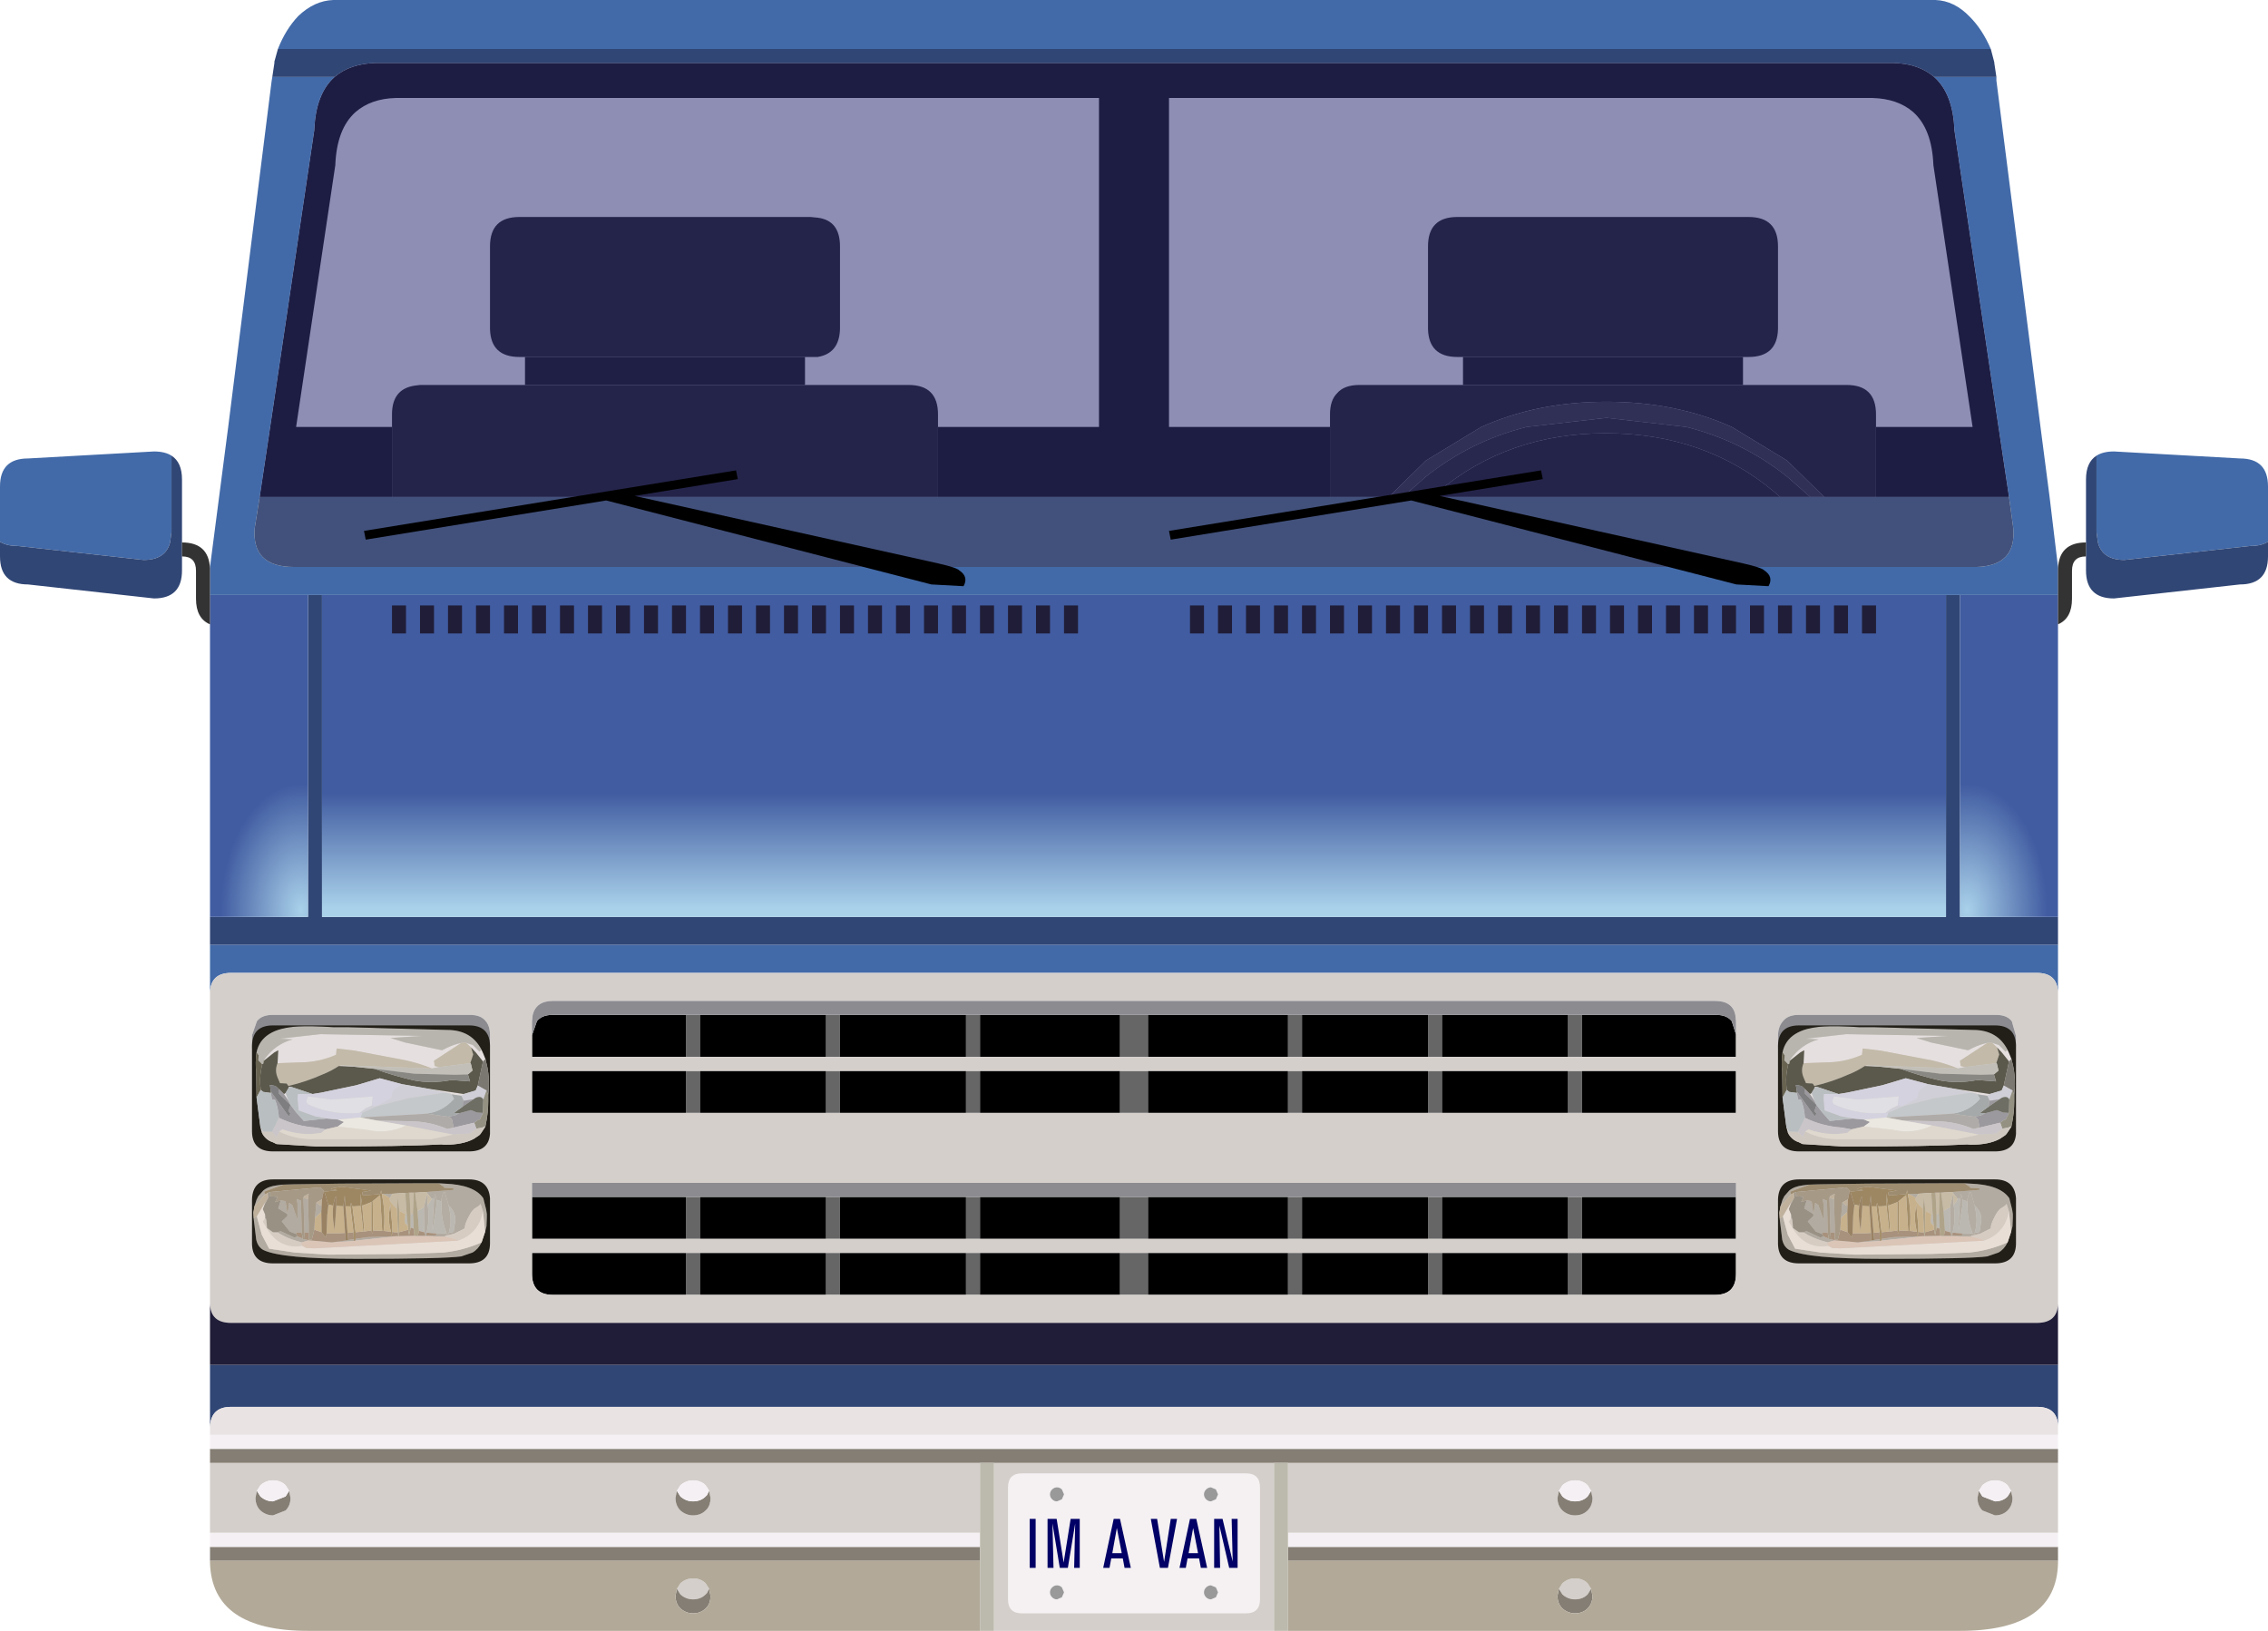 <?xml version="1.0" encoding="UTF-8" standalone="no"?>
<svg xmlns:ffdec="https://www.free-decompiler.com/flash" xmlns:xlink="http://www.w3.org/1999/xlink" ffdec:objectType="frame" height="116.5px" width="162.0px" xmlns="http://www.w3.org/2000/svg">
  <g transform="matrix(1.0, 0.0, 0.0, 1.0, 81.0, 58.25)">
    <use ffdec:characterId="662" height="116.5" transform="matrix(1.0, 0.0, 0.0, 1.0, -66.0, -58.25)" width="132.0" xlink:href="#shape0"/>
    <use ffdec:characterId="664" height="36.0" transform="matrix(1.0, 0.0, 0.0, 1.0, -62.8, -53.75)" width="125.6" xlink:href="#sprite0"/>
    <use ffdec:characterId="666" height="18.0" transform="matrix(0.5, 0.0, 0.0, 0.5, -63.0, 15.0)" width="34.0" xlink:href="#sprite1"/>
    <use ffdec:characterId="666" height="18.0" transform="matrix(0.5, 0.0, 0.0, 0.5, 46.0, 15.0)" width="34.0" xlink:href="#sprite1"/>
    <use ffdec:characterId="668" height="12.0" transform="matrix(0.5, 0.0, 0.0, 0.5, -63.0, 26.0)" width="34.0" xlink:href="#sprite2"/>
    <use ffdec:characterId="668" height="12.0" transform="matrix(0.5, 0.0, 0.0, 0.5, 46.0, 26.0)" width="34.0" xlink:href="#sprite2"/>
    <use ffdec:characterId="670" height="20.0" transform="matrix(0.5, 0.0, 0.0, 0.5, -9.0, 47.0)" width="36.0" xlink:href="#sprite3"/>
    <use ffdec:characterId="672" height="4.0" transform="matrix(0.5, 0.0, 0.0, 0.5, -53.0, -15.0)" width="98.0" xlink:href="#sprite4"/>
    <use ffdec:characterId="672" height="4.0" transform="matrix(0.5, 0.0, 0.0, 0.5, 4.0, -15.0)" width="98.0" xlink:href="#sprite4"/>
    <use ffdec:characterId="674" height="16.85" transform="matrix(0.5, 0.0, 0.0, 0.5, 2.5, -24.65)" width="85.9" xlink:href="#sprite5"/>
    <use ffdec:characterId="674" height="16.85" transform="matrix(0.5, 0.0, 0.0, 0.5, -55.0, -24.65)" width="85.9" xlink:href="#sprite5"/>
    <use ffdec:characterId="676" height="24.7" transform="matrix(0.5, 0.0, 0.0, 0.5, 66.0, -26.0)" width="30.0" xlink:href="#sprite6"/>
    <use ffdec:characterId="676" height="24.7" transform="matrix(-0.5, 0.0, 0.0, 0.5, -66.0, -26.0)" width="30.0" xlink:href="#sprite6"/>
  </g>
  <defs>
    <g id="shape0" transform="matrix(1.0, 0.0, 0.0, 1.0, 66.0, 58.25)">
      <path d="M53.0 -27.75 L58.35 -27.75 59.9 -27.75 57.1 -46.45 Q57.0 -49.05 55.65 -50.25 54.55 -51.2 52.75 -51.25 L2.5 -51.25 2.5 -27.75 12.0 -27.75 14.0 -27.75 14.0 -22.75 12.0 -22.75 -0.05 -22.75 -3.05 -22.75 -11.0 -22.75 -11.5 -22.75 -14.0 -22.75 -14.0 -27.75 -11.5 -27.75 -11.0 -27.75 -3.05 -27.75 -2.5 -27.75 -2.5 -51.25 -52.75 -51.25 Q-54.5 -51.2 -55.6 -50.25 -56.95 -49.05 -57.05 -46.45 L-59.85 -27.75 -53.0 -27.75 -53.0 -22.75 -60.6 -22.75 -62.1 -22.75 -62.45 -22.75 -61.7 -27.75 -58.55 -48.95 Q-58.45 -51.55 -57.1 -52.75 -56.0 -53.7 -54.15 -53.75 L-34.2 -53.75 -30.5 -53.75 -22.6 -53.75 -18.5 -53.75 -11.5 -53.75 -11.0 -53.75 -3.05 -53.75 -0.05 -53.75 12.0 -53.75 14.5 -53.75 54.25 -53.75 Q56.05 -53.7 57.15 -52.75 58.5 -51.55 58.6 -48.95 L61.75 -27.75 62.5 -22.75 62.1 -22.75 60.6 -22.75 53.0 -22.75 53.0 -27.75" fill="#1e1e1e" fill-rule="evenodd" stroke="none"/>
      <path d="M57.15 -52.75 Q56.05 -53.7 54.25 -53.75 L14.5 -53.75 12.0 -53.75 -0.05 -53.75 -3.05 -53.75 -11.0 -53.75 -11.5 -53.75 -18.5 -53.75 -22.6 -53.75 -30.5 -53.75 -34.2 -53.75 -54.15 -53.75 Q-56.0 -53.7 -57.1 -52.75 L-61.55 -52.75 -61.4 -53.75 -61.4 -53.85 -61.15 -54.75 -34.2 -54.75 -30.5 -54.75 -22.6 -54.75 -18.5 -54.75 -11.5 -54.75 -11.0 -54.75 -3.05 -54.75 -0.05 -54.75 12.0 -54.75 14.5 -54.75 61.2 -54.75 61.45 -53.8 61.45 -53.75 61.6 -52.75 57.15 -52.75 M66.0 7.25 L66.0 9.25 -66.0 9.25 -66.0 7.25 -59.0 7.25 -59.0 4.25 -59.0 4.0 -59.0 3.5 -59.0 0.0 -59.0 -0.75 -59.0 -1.0 -59.0 -15.75 -58.0 -15.75 -58.0 -1.0 -58.0 -0.75 -58.0 0.0 -58.0 3.5 -58.0 4.0 -58.0 4.25 -58.0 7.25 58.0 7.25 58.0 4.25 58.0 4.0 58.0 3.5 58.0 0.0 58.0 -0.75 58.0 -1.0 58.0 -15.75 59.0 -15.75 59.0 -1.0 59.0 -0.75 59.0 0.0 59.0 3.5 59.0 4.0 59.0 4.25 59.0 7.25 66.0 7.25 M66.0 39.25 L66.0 43.6 Q65.95 42.25 64.5 42.25 L14.5 42.25 12.0 42.25 -0.05 42.25 -3.05 42.25 -11.0 42.25 -11.5 42.25 -18.5 42.25 -22.6 42.25 -30.5 42.25 -34.2 42.25 -64.5 42.25 Q-65.95 42.25 -66.0 43.7 L-66.0 39.25 -34.2 39.25 -30.5 39.25 -22.6 39.25 -18.5 39.25 -11.5 39.25 -11.0 39.25 -3.05 39.25 -0.05 39.25 12.0 39.25 14.5 39.25 66.0 39.25" fill="#304675" fill-rule="evenodd" stroke="none"/>
      <path d="M62.5 -22.75 L61.75 -27.75 58.6 -48.95 Q58.5 -51.55 57.15 -52.75 L61.6 -52.75 61.6 -52.5 64.75 -27.75 65.4 -22.75 66.0 -17.75 66.0 -15.75 59.0 -15.75 58.0 -15.75 52.0 -15.75 50.4 -15.75 17.0 -15.75 15.5 -15.75 14.5 -15.75 12.0 -15.75 -0.05 -15.75 -3.05 -15.75 -11.0 -15.75 -11.5 -15.75 -18.5 -15.75 -22.6 -15.75 -30.5 -15.75 -34.2 -15.75 -58.0 -15.75 -59.0 -15.75 -66.0 -15.75 -66.0 -17.75 -65.35 -22.75 -64.7 -27.75 -61.6 -52.45 -61.55 -52.75 -57.1 -52.75 Q-58.45 -51.55 -58.55 -48.95 L-61.7 -27.75 -62.45 -22.75 -62.8 -20.55 Q-63.05 -17.75 -60.0 -17.75 L-34.2 -17.75 -30.5 -17.75 -22.6 -17.75 -18.5 -17.75 -11.5 -17.75 -11.0 -17.75 -3.05 -17.75 -0.05 -17.75 12.0 -17.75 14.5 -17.75 15.75 -17.75 17.65 -17.75 49.8 -17.75 51.75 -17.75 60.2 -17.75 Q63.05 -17.85 62.8 -20.55 L62.5 -22.75 M-61.15 -54.75 Q-60.6 -56.15 -59.7 -57.1 -58.55 -58.2 -57.2 -58.25 L-56.85 -58.25 -34.2 -58.25 -30.5 -58.25 -22.6 -58.25 -18.5 -58.25 -11.5 -58.25 -11.0 -58.25 -3.05 -58.25 -0.05 -58.25 12.0 -58.25 14.5 -58.25 57.25 -58.25 Q58.6 -58.2 59.7 -57.05 60.6 -56.15 61.2 -54.75 L14.5 -54.75 12.0 -54.75 -0.05 -54.75 -3.05 -54.75 -11.0 -54.75 -11.5 -54.75 -18.5 -54.75 -22.6 -54.75 -30.5 -54.75 -34.2 -54.75 -61.15 -54.75 M66.0 9.25 L66.0 12.65 Q65.95 11.25 64.5 11.25 L-64.5 11.25 Q-65.95 11.25 -66.0 12.65 L-66.0 9.25 66.0 9.25" fill="#426aa8" fill-rule="evenodd" stroke="none"/>
      <path d="M53.0 -27.75 L53.0 -22.75 49.3 -22.75 46.65 -25.35 42.7 -27.75 Q38.7 -29.55 33.75 -29.55 28.8 -29.55 24.8 -27.75 L20.85 -25.35 18.2 -22.75 14.5 -22.75 14.0 -22.75 14.0 -27.75 14.0 -27.9 14.0 -28.65 Q14.0 -29.65 14.5 -30.15 15.0 -30.75 16.1 -30.75 L21.55 -30.75 23.5 -30.75 43.5 -30.75 45.45 -30.75 50.9 -30.75 Q53.0 -30.75 53.0 -28.65 L53.0 -27.9 53.0 -27.75 M-53.0 -22.75 L-53.0 -27.75 -53.0 -27.9 -53.0 -28.65 Q-53.0 -30.45 -51.4 -30.7 L-51.0 -30.75 -45.45 -30.75 -43.5 -30.75 -34.2 -30.75 -30.5 -30.75 -23.5 -30.75 -22.6 -30.75 -21.55 -30.75 -18.5 -30.75 -16.1 -30.75 Q-14.0 -30.75 -14.0 -28.65 L-14.0 -27.9 -14.0 -27.75 -14.0 -22.75 -18.5 -22.75 -22.6 -22.75 -30.5 -22.75 -34.2 -22.75 -53.0 -22.75 M23.5 -32.75 L23.1 -32.75 Q21.05 -32.75 21.0 -34.75 L21.0 -40.65 Q21.0 -42.75 23.1 -42.75 L43.9 -42.75 Q46.0 -42.75 46.0 -40.65 L46.0 -34.75 Q45.95 -32.75 43.9 -32.75 L43.5 -32.75 23.5 -32.75 M21.3 -22.75 L21.7 -23.1 Q26.7 -27.3 33.7 -27.3 40.75 -27.3 45.75 -23.1 L46.15 -22.75 21.3 -22.75 M-43.5 -32.75 L-43.9 -32.75 Q-45.95 -32.75 -46.0 -34.75 L-46.0 -40.65 Q-46.0 -42.75 -43.9 -42.75 L-34.2 -42.75 -30.5 -42.75 -23.1 -42.75 -22.6 -42.7 Q-21.0 -42.5 -21.0 -40.65 L-21.0 -34.75 Q-21.05 -33.0 -22.6 -32.75 L-23.1 -32.75 -23.5 -32.75 -30.5 -32.75 -34.2 -32.75 -43.5 -32.75" fill="#2b2b2b" fill-rule="evenodd" stroke="none"/>
      <path d="M23.5 -30.75 L23.5 -32.75 43.5 -32.75 43.5 -30.75 23.5 -30.75 M-43.5 -32.75 L-34.2 -32.75 -30.5 -32.75 -23.5 -32.75 -23.5 -30.75 -30.5 -30.75 -34.2 -30.75 -43.5 -30.75 -43.5 -32.75" fill="#222222" fill-rule="evenodd" stroke="none"/>
      <path d="M18.2 -22.75 L20.85 -25.35 24.8 -27.75 Q28.8 -29.55 33.75 -29.55 38.7 -29.55 42.7 -27.75 L46.65 -25.35 49.3 -22.75 48.3 -22.75 46.65 -24.2 Q43.45 -26.75 39.45 -27.75 L33.75 -28.4 28.05 -27.75 Q24.05 -26.75 20.85 -24.2 L19.2 -22.75 18.2 -22.75" fill="#444444" fill-rule="evenodd" stroke="none"/>
      <path d="M19.2 -22.75 L20.85 -24.2 Q24.05 -26.75 28.05 -27.75 L33.75 -28.4 39.45 -27.75 Q43.45 -26.75 46.65 -24.2 L48.3 -22.75 46.15 -22.75 45.75 -23.1 Q40.75 -27.3 33.7 -27.3 26.7 -27.3 21.7 -23.1 L21.3 -22.75 19.2 -22.75" fill="#333333" fill-rule="evenodd" stroke="none"/>
      <path d="M53.0 -22.75 L60.6 -22.75 62.1 -22.75 62.5 -22.75 62.8 -20.55 Q63.05 -17.85 60.2 -17.75 L51.75 -17.75 49.8 -17.75 17.65 -17.75 15.75 -17.75 14.5 -17.75 12.0 -17.75 -0.05 -17.75 -3.05 -17.75 -11.0 -17.75 -11.5 -17.75 -18.5 -17.75 -22.6 -17.75 -30.5 -17.75 -34.2 -17.75 -60.0 -17.75 Q-63.05 -17.75 -62.8 -20.55 L-62.45 -22.75 -62.1 -22.75 -60.6 -22.75 -53.0 -22.75 -34.2 -22.75 -30.5 -22.75 -22.6 -22.75 -18.5 -22.75 -14.0 -22.75 -11.5 -22.75 -11.0 -22.75 -3.05 -22.75 -0.05 -22.75 12.0 -22.75 14.0 -22.75 14.5 -22.75 18.2 -22.75 19.2 -22.75 21.3 -22.75 46.15 -22.75 48.3 -22.75 49.3 -22.75 53.0 -22.75" fill="#68868e" fill-rule="evenodd" stroke="none"/>
      <path d="M-32.0 14.25 L-31.0 14.25 -31.0 17.25 -32.0 17.25 -32.0 14.25 M-22.0 14.25 L-21.0 14.25 -21.0 17.25 -22.0 17.25 -22.0 14.25 M-12.0 14.25 L-11.0 14.25 -11.0 17.25 -12.0 17.25 -12.0 14.25 M-1.0 14.25 L1.0 14.25 1.0 17.25 -1.0 17.25 -1.0 14.25 M11.0 14.25 L12.0 14.25 12.0 17.25 11.0 17.25 11.0 14.25 M21.0 14.25 L22.0 14.25 22.0 17.25 21.0 17.25 21.0 14.25 M31.0 14.25 L32.0 14.25 32.0 17.25 31.0 17.25 31.0 14.25 M32.0 21.25 L31.0 21.25 31.0 18.25 32.0 18.25 32.0 21.25 M22.0 21.25 L21.0 21.25 21.0 18.25 22.0 18.25 22.0 21.25 M12.0 21.25 L11.0 21.25 11.0 18.25 12.0 18.25 12.0 21.25 M1.0 21.25 L-1.0 21.25 -1.0 18.25 1.0 18.25 1.0 21.25 M-11.0 21.25 L-12.0 21.25 -12.0 18.25 -11.0 18.25 -11.0 21.25 M-21.0 21.25 L-22.0 21.25 -22.0 18.25 -21.0 18.25 -21.0 21.25 M-31.0 21.25 L-32.0 21.25 -32.0 18.25 -31.0 18.25 -31.0 21.25 M32.0 34.25 L31.0 34.25 31.0 31.25 32.0 31.25 32.0 34.25 M22.0 34.25 L21.0 34.25 21.0 31.25 22.0 31.25 22.0 34.25 M12.0 34.25 L11.0 34.25 11.0 31.25 12.0 31.25 12.0 34.25 M1.0 34.25 L-1.0 34.25 -1.0 31.25 1.0 31.25 1.0 34.25 M-11.0 34.25 L-12.0 34.25 -12.0 31.25 -11.0 31.25 -11.0 34.25 M-21.0 34.25 L-22.0 34.25 -22.0 31.25 -21.0 31.25 -21.0 34.25 M-31.0 34.25 L-32.0 34.25 -32.0 31.25 -31.0 31.25 -31.0 34.25 M32.0 30.25 L31.0 30.25 31.0 27.25 32.0 27.25 32.0 30.25 M22.0 30.25 L21.0 30.25 21.0 27.25 22.0 27.25 22.0 30.25 M12.0 30.25 L11.0 30.25 11.0 27.25 12.0 27.25 12.0 30.25 M1.0 30.25 L-1.0 30.25 -1.0 27.25 1.0 27.25 1.0 30.25 M-11.0 30.25 L-12.0 30.25 -12.0 27.25 -11.0 27.25 -11.0 30.25 M-21.0 30.25 L-22.0 30.25 -22.0 27.25 -21.0 27.25 -21.0 30.25 M-31.0 30.25 L-32.0 30.25 -32.0 27.25 -31.0 27.25 -31.0 30.25" fill="#666666" fill-rule="evenodd" stroke="none"/>
      <path d="M32.0 14.25 L41.6 14.25 Q42.35 14.25 42.7 14.7 L43.0 15.65 43.0 17.25 32.0 17.25 32.0 14.25 M-43.0 15.7 L-42.65 14.7 Q-42.3 14.25 -41.55 14.25 L-32.0 14.25 -32.0 17.25 -43.0 17.25 -43.0 15.7 M-31.0 14.25 L-22.0 14.25 -22.0 17.25 -31.0 17.25 -31.0 14.25 M-21.0 14.25 L-12.0 14.25 -12.0 17.25 -21.0 17.25 -21.0 14.25 M-11.0 14.25 L-1.0 14.25 -1.0 17.25 -11.0 17.25 -11.0 14.25 M1.0 14.25 L11.0 14.25 11.0 17.25 1.0 17.25 1.0 14.25 M12.0 14.25 L21.0 14.25 21.0 17.25 12.0 17.25 12.0 14.25 M22.0 14.25 L31.0 14.25 31.0 17.25 22.0 17.25 22.0 14.25 M32.0 18.25 L43.0 18.25 43.0 21.25 32.0 21.25 32.0 18.25 M31.0 21.25 L22.0 21.25 22.0 18.25 31.0 18.25 31.0 21.25 M21.0 21.25 L12.0 21.25 12.0 18.25 21.0 18.25 21.0 21.25 M11.0 21.25 L1.0 21.25 1.0 18.25 11.0 18.25 11.0 21.25 M-1.0 21.25 L-11.0 21.25 -11.0 18.25 -1.0 18.25 -1.0 21.25 M-12.0 21.25 L-21.0 21.25 -21.0 18.25 -12.0 18.25 -12.0 21.25 M-22.0 21.25 L-31.0 21.25 -31.0 18.25 -22.0 18.25 -22.0 21.25 M-32.0 21.25 L-43.0 21.25 -43.0 18.25 -32.0 18.25 -32.0 21.25 M32.0 31.25 L43.0 31.25 43.0 32.75 Q43.0 34.25 41.5 34.25 L32.0 34.25 32.0 31.25 M31.0 34.25 L22.0 34.25 22.0 31.25 31.0 31.25 31.0 34.25 M21.0 34.25 L12.0 34.25 12.0 31.25 21.0 31.25 21.0 34.25 M11.0 34.25 L1.0 34.25 1.0 31.25 11.0 31.25 11.0 34.25 M-1.0 34.25 L-11.0 34.25 -11.0 31.25 -1.0 31.25 -1.0 34.25 M-12.0 34.25 L-21.0 34.25 -21.0 31.25 -12.0 31.25 -12.0 34.25 M-22.0 34.25 L-31.0 34.25 -31.0 31.25 -22.0 31.25 -22.0 34.25 M-32.0 34.25 L-41.5 34.25 Q-43.0 34.25 -43.0 32.75 L-43.0 31.25 -32.0 31.25 -32.0 34.25 M43.0 27.25 L43.0 30.25 32.0 30.25 32.0 27.25 43.0 27.25 M31.0 30.25 L22.0 30.25 22.0 27.25 31.0 27.25 31.0 30.25 M21.0 30.25 L12.0 30.25 12.0 27.25 21.0 27.25 21.0 30.25 M11.0 30.25 L1.0 30.25 1.0 27.25 11.0 27.25 11.0 30.25 M-1.0 30.25 L-11.0 30.25 -11.0 27.25 -1.0 27.25 -1.0 30.25 M-12.0 30.25 L-21.0 30.25 -21.0 27.25 -12.0 27.25 -12.0 30.25 M-22.0 30.25 L-31.0 30.25 -31.0 27.25 -22.0 27.25 -22.0 30.25 M-32.0 30.25 L-43.0 30.25 -43.0 27.25 -32.0 27.25 -32.0 30.25" fill="#000000" fill-rule="evenodd" stroke="none"/>
      <path d="M66.0 12.65 L66.0 34.9 Q65.95 36.25 64.5 36.25 L-64.5 36.25 Q-65.95 36.25 -66.0 34.9 L-66.0 12.65 Q-65.95 11.25 -64.5 11.25 L64.5 11.25 Q65.95 11.25 66.0 12.65 M66.0 46.25 L66.0 51.25 14.5 51.25 12.0 51.25 11.0 51.25 11.0 46.25 12.0 46.25 14.5 46.25 66.0 46.25 M10.0 58.25 L-0.05 58.25 -3.05 58.25 -10.0 58.25 -10.0 46.25 -3.05 46.25 -0.05 46.25 10.0 46.25 10.0 58.25 M-66.0 51.25 L-66.0 46.25 -34.2 46.25 -30.5 46.25 -22.6 46.25 -18.5 46.25 -11.5 46.25 -11.0 46.25 -11.0 51.25 -11.5 51.25 -18.5 51.25 -22.6 51.25 -30.5 51.25 -34.2 51.25 -66.0 51.25 M61.6 14.25 L47.45 14.25 Q46.7 14.25 46.35 14.7 46.0 15.1 46.0 15.75 L46.0 16.7 46.05 16.5 Q46.15 15.25 47.5 15.25 L61.5 15.25 Q62.85 15.25 63.0 16.5 L63.0 16.7 63.0 15.75 62.7 14.7 Q62.35 14.25 61.6 14.25 M43.0 15.65 L43.0 14.7 42.95 14.25 Q42.75 13.25 41.5 13.25 L-41.5 13.25 Q-42.7 13.25 -42.95 14.25 L-43.0 14.7 -43.0 15.7 -43.0 17.25 -32.0 17.25 -31.0 17.25 -22.0 17.25 -21.0 17.25 -12.0 17.25 -11.0 17.25 -1.0 17.25 1.0 17.25 11.0 17.25 12.0 17.25 21.0 17.25 22.0 17.25 31.0 17.25 32.0 17.25 43.0 17.25 43.0 15.65 M32.0 21.25 L43.0 21.25 43.0 18.25 32.0 18.25 31.0 18.25 22.0 18.25 21.0 18.25 12.0 18.25 11.0 18.25 1.0 18.25 -1.0 18.25 -11.0 18.25 -12.0 18.25 -21.0 18.25 -22.0 18.25 -31.0 18.25 -32.0 18.25 -43.0 18.25 -43.0 21.25 -32.0 21.25 -31.0 21.25 -22.0 21.25 -21.0 21.25 -12.0 21.25 -11.0 21.25 -1.0 21.25 1.0 21.25 11.0 21.25 12.0 21.25 21.0 21.25 22.0 21.25 31.0 21.25 32.0 21.25 M62.65 48.25 L62.4 47.85 Q62.05 47.5 61.5 47.5 61.0 47.5 60.6 47.85 L60.35 48.25 60.25 48.75 Q60.25 49.3 60.6 49.65 L61.5 50.0 Q62.05 50.0 62.4 49.65 62.75 49.3 62.75 48.75 L62.65 48.25 M32.0 34.25 L41.5 34.25 Q43.0 34.25 43.0 32.75 L43.0 31.25 32.0 31.25 31.0 31.25 22.0 31.25 21.0 31.25 12.0 31.25 11.0 31.25 1.0 31.25 -1.0 31.25 -11.0 31.25 -12.0 31.25 -21.0 31.25 -22.0 31.25 -31.0 31.25 -32.0 31.25 -43.0 31.25 -43.0 32.75 Q-43.0 34.25 -41.5 34.25 L-32.0 34.25 -31.0 34.25 -22.0 34.25 -21.0 34.25 -12.0 34.25 -11.0 34.25 -1.0 34.25 1.0 34.25 11.0 34.25 12.0 34.25 21.0 34.25 22.0 34.25 31.0 34.25 32.0 34.25 M43.0 27.25 L43.0 26.25 -43.0 26.25 -43.0 27.25 -43.0 30.25 -32.0 30.25 -31.0 30.25 -22.0 30.25 -21.0 30.25 -12.0 30.25 -11.0 30.25 -1.0 30.25 1.0 30.25 11.0 30.25 12.0 30.25 21.0 30.25 22.0 30.25 31.0 30.25 32.0 30.25 43.0 30.25 43.0 27.25 M30.35 48.25 L30.25 48.75 Q30.25 49.3 30.6 49.65 31.0 50.0 31.5 50.0 32.05 50.0 32.4 49.65 32.75 49.3 32.75 48.75 L32.65 48.25 32.4 47.85 Q32.05 47.5 31.5 47.5 31.0 47.5 30.6 47.85 L30.35 48.25 M32.65 55.25 L32.4 55.65 Q32.05 56.0 31.5 56.0 31.0 56.0 30.6 55.65 L30.35 55.25 30.6 54.85 Q31.0 54.5 31.5 54.5 32.05 54.5 32.4 54.85 L32.65 55.25 M-30.35 48.25 L-30.5 48.0 -30.6 47.85 Q-30.95 47.5 -31.5 47.5 -32.0 47.5 -32.4 47.85 L-32.65 48.25 -32.75 48.75 Q-32.75 49.3 -32.4 49.65 -32.0 50.0 -31.5 50.0 -30.95 50.0 -30.6 49.65 L-30.5 49.55 Q-30.25 49.25 -30.25 48.75 L-30.35 48.25 M-47.4 14.25 L-61.55 14.25 Q-62.3 14.25 -62.65 14.7 L-63.0 15.7 -63.0 16.7 -62.95 16.5 Q-62.85 15.25 -61.5 15.25 L-47.5 15.25 Q-46.15 15.25 -46.0 16.5 L-46.0 16.7 -46.0 15.7 Q-46.0 15.05 -46.3 14.7 -46.65 14.25 -47.4 14.25 M-62.65 48.25 L-62.75 48.75 Q-62.75 49.3 -62.4 49.65 -62.0 50.0 -61.5 50.0 L-60.6 49.65 Q-60.25 49.3 -60.25 48.75 L-60.35 48.25 -60.6 47.85 Q-60.95 47.5 -61.5 47.5 -62.0 47.5 -62.4 47.85 L-62.65 48.25 M-32.65 55.25 L-32.4 54.85 Q-32.0 54.5 -31.5 54.5 -30.95 54.5 -30.6 54.85 L-30.5 55.0 -30.35 55.25 -30.5 55.55 -30.6 55.65 Q-30.95 56.0 -31.5 56.0 -32.0 56.0 -32.4 55.65 L-32.65 55.25" fill="#d4cfcb" fill-rule="evenodd" stroke="none"/>
      <path d="M61.6 14.25 Q62.35 14.25 62.7 14.7 L63.0 15.75 63.0 16.7 63.0 16.5 Q62.85 15.25 61.5 15.25 L47.5 15.25 Q46.15 15.25 46.05 16.5 L46.0 16.7 46.0 15.75 Q46.0 15.1 46.35 14.7 46.7 14.25 47.45 14.25 L61.6 14.25 M43.0 15.65 L42.7 14.7 Q42.35 14.25 41.6 14.25 L32.0 14.25 31.0 14.25 22.0 14.25 21.0 14.25 12.0 14.25 11.0 14.25 1.0 14.25 -1.0 14.25 -11.0 14.25 -12.0 14.25 -21.0 14.25 -22.0 14.25 -31.0 14.25 -32.0 14.25 -41.55 14.25 Q-42.3 14.25 -42.65 14.7 L-43.0 15.7 -43.0 14.7 -42.95 14.25 Q-42.7 13.25 -41.5 13.25 L41.5 13.25 Q42.75 13.25 42.95 14.25 L43.0 14.7 43.0 15.65 M-43.0 27.25 L-43.0 26.25 43.0 26.25 43.0 27.25 32.0 27.25 31.0 27.25 22.0 27.25 21.0 27.25 12.0 27.25 11.0 27.25 1.0 27.25 -1.0 27.25 -11.0 27.25 -12.0 27.25 -21.0 27.25 -22.0 27.25 -31.0 27.25 -32.0 27.25 -43.0 27.25 M-47.4 14.25 Q-46.65 14.25 -46.3 14.7 -46.0 15.05 -46.0 15.7 L-46.0 16.7 -46.0 16.5 Q-46.15 15.25 -47.5 15.25 L-61.5 15.25 Q-62.85 15.25 -62.95 16.5 L-63.0 16.7 -63.0 15.7 -62.65 14.7 Q-62.3 14.25 -61.55 14.25 L-47.4 14.25" fill="#8c8b90" fill-rule="evenodd" stroke="none"/>
      <path d="M66.0 45.25 L66.0 46.25 14.5 46.25 12.0 46.25 11.0 46.25 10.0 46.25 -0.05 46.25 -3.05 46.25 -10.0 46.25 -11.0 46.25 -11.5 46.25 -18.5 46.25 -22.6 46.25 -30.5 46.25 -34.2 46.25 -66.0 46.25 -66.0 45.25 -34.2 45.25 -30.5 45.25 -22.6 45.25 -18.5 45.25 -11.5 45.25 -11.0 45.25 -3.05 45.25 -0.05 45.25 12.0 45.25 14.5 45.25 66.0 45.25 M66.0 52.25 L66.0 53.25 14.5 53.25 12.0 53.25 11.0 53.25 11.0 52.25 12.0 52.25 14.5 52.25 66.0 52.25 M-66.0 53.25 L-66.0 52.25 -34.2 52.25 -30.5 52.25 -22.6 52.25 -18.5 52.25 -11.5 52.25 -11.0 52.25 -11.0 53.25 -11.5 53.25 -18.5 53.25 -22.6 53.25 -30.5 53.25 -34.2 53.25 -66.0 53.25 M62.65 48.25 L62.75 48.75 Q62.75 49.3 62.4 49.65 62.05 50.0 61.5 50.0 L60.6 49.65 Q60.25 49.3 60.25 48.75 L60.35 48.25 60.6 48.65 61.5 49.0 Q62.05 49.0 62.4 48.65 L62.65 48.25 M32.65 48.25 L32.75 48.75 Q32.75 49.3 32.4 49.65 32.05 50.0 31.5 50.0 31.0 50.0 30.6 49.65 30.25 49.3 30.25 48.75 L30.35 48.25 30.6 48.65 Q31.0 49.0 31.5 49.0 32.05 49.0 32.4 48.65 L32.65 48.25 M30.35 55.25 L30.6 55.65 Q31.0 56.0 31.5 56.0 32.05 56.0 32.4 55.65 L32.65 55.25 32.75 55.75 Q32.75 56.3 32.4 56.65 32.05 57.0 31.5 57.0 31.0 57.0 30.6 56.65 30.25 56.3 30.25 55.75 L30.35 55.25 M-30.35 48.25 L-30.25 48.75 Q-30.25 49.25 -30.5 49.55 L-30.6 49.65 Q-30.95 50.0 -31.5 50.0 -32.0 50.0 -32.4 49.65 -32.75 49.3 -32.75 48.75 L-32.65 48.25 -32.4 48.65 Q-32.0 49.0 -31.5 49.0 -30.95 49.0 -30.6 48.65 L-30.5 48.55 -30.35 48.25 M-60.35 48.25 L-60.25 48.75 Q-60.25 49.3 -60.6 49.65 L-61.5 50.0 Q-62.0 50.0 -62.4 49.65 -62.75 49.3 -62.75 48.75 L-62.65 48.25 -62.4 48.65 Q-62.0 49.0 -61.5 49.0 L-60.6 48.65 -60.35 48.25 M-30.35 55.25 L-30.25 55.75 Q-30.25 56.25 -30.5 56.55 L-30.6 56.65 Q-30.95 57.0 -31.5 57.0 -32.0 57.0 -32.4 56.65 -32.75 56.3 -32.75 55.75 L-32.65 55.25 -32.4 55.65 Q-32.0 56.0 -31.5 56.0 -30.95 56.0 -30.6 55.65 L-30.5 55.55 -30.35 55.25" fill="#857e74" fill-rule="evenodd" stroke="none"/>
      <path d="M66.0 44.25 L66.0 45.25 14.5 45.25 12.0 45.25 -0.05 45.25 -3.05 45.25 -11.0 45.25 -11.5 45.25 -18.5 45.25 -22.6 45.25 -30.5 45.25 -34.2 45.25 -66.0 45.25 -66.0 44.25 -34.2 44.25 -30.5 44.25 -22.6 44.25 -18.5 44.25 -11.5 44.25 -11.0 44.25 -3.05 44.25 -0.05 44.25 12.0 44.25 14.5 44.25 66.0 44.25 M66.0 51.25 L66.0 52.25 14.5 52.25 12.0 52.25 11.0 52.25 11.0 51.25 12.0 51.25 14.5 51.25 66.0 51.25 M-66.0 52.25 L-66.0 51.25 -34.2 51.25 -30.5 51.25 -22.6 51.25 -18.5 51.25 -11.5 51.25 -11.0 51.25 -11.0 52.25 -11.5 52.25 -18.5 52.25 -22.6 52.25 -30.5 52.25 -34.2 52.25 -66.0 52.25 M60.35 48.25 L60.6 47.85 Q61.0 47.5 61.5 47.5 62.05 47.5 62.4 47.85 L62.65 48.25 62.4 48.65 Q62.05 49.0 61.5 49.0 L60.6 48.65 60.35 48.25 M30.35 48.25 L30.6 47.85 Q31.0 47.5 31.5 47.5 32.05 47.5 32.4 47.85 L32.65 48.25 32.4 48.65 Q32.05 49.0 31.5 49.0 31.0 49.0 30.6 48.65 L30.35 48.25 M-32.65 48.25 L-32.4 47.85 Q-32.0 47.5 -31.5 47.5 -30.95 47.5 -30.6 47.85 L-30.5 48.0 -30.35 48.25 -30.5 48.55 -30.6 48.65 Q-30.95 49.0 -31.5 49.0 -32.0 49.0 -32.4 48.65 L-32.65 48.25 M-62.65 48.25 L-62.4 47.85 Q-62.0 47.5 -61.5 47.5 -60.95 47.5 -60.6 47.85 L-60.35 48.25 -60.6 48.65 -61.5 49.0 Q-62.0 49.0 -62.4 48.65 L-62.65 48.25" fill="#f5f0f4" fill-rule="evenodd" stroke="none"/>
      <path d="M11.0 58.25 L10.0 58.25 10.0 46.25 11.0 46.25 11.0 51.25 11.0 52.25 11.0 53.25 11.0 58.25 M-10.0 58.25 L-11.0 58.25 -11.0 53.25 -11.0 52.25 -11.0 51.25 -11.0 46.25 -10.0 46.25 -10.0 58.25" fill="#bcbaad" fill-rule="evenodd" stroke="none"/>
      <path d="M66.0 34.9 L66.0 39.25 14.5 39.25 12.0 39.25 -0.05 39.25 -3.05 39.25 -11.0 39.25 -11.5 39.25 -18.5 39.25 -22.6 39.25 -30.5 39.25 -34.2 39.25 -66.0 39.25 -66.0 34.9 Q-65.95 36.25 -64.5 36.25 L64.5 36.25 Q65.95 36.25 66.0 34.9" fill="#201d38" fill-rule="evenodd" stroke="none"/>
      <path d="M66.0 43.6 L66.0 44.25 14.5 44.25 12.0 44.25 -0.05 44.25 -3.05 44.25 -11.0 44.25 -11.5 44.25 -18.5 44.25 -22.6 44.25 -30.5 44.25 -34.2 44.25 -66.0 44.25 -66.0 43.7 Q-65.95 42.25 -64.5 42.25 L-34.2 42.25 -30.5 42.25 -22.6 42.25 -18.5 42.25 -11.5 42.25 -11.0 42.25 -3.05 42.25 -0.05 42.25 12.0 42.25 14.5 42.25 64.5 42.25 Q65.95 42.25 66.0 43.6" fill="#e9e3e3" fill-rule="evenodd" stroke="none"/>
      <path d="M66.0 53.25 L66.0 53.4 Q65.9 58.25 59.0 58.25 L14.5 58.25 12.0 58.25 11.0 58.25 11.0 53.25 12.0 53.25 14.5 53.25 66.0 53.25 M-11.0 58.25 L-11.5 58.25 -18.5 58.25 -22.6 58.25 -30.5 58.25 -34.2 58.25 -59.0 58.25 Q-65.85 58.25 -66.0 53.4 L-66.0 53.25 -34.2 53.25 -30.5 53.25 -22.6 53.25 -18.5 53.25 -11.5 53.25 -11.0 53.25 -11.0 58.25 M30.35 55.25 L30.25 55.75 Q30.25 56.3 30.6 56.65 31.0 57.0 31.5 57.0 32.05 57.0 32.4 56.65 32.75 56.3 32.75 55.75 L32.65 55.25 32.4 54.85 Q32.05 54.5 31.5 54.5 31.0 54.5 30.6 54.85 L30.35 55.25 M-32.65 55.25 L-32.75 55.75 Q-32.75 56.3 -32.4 56.65 -32.0 57.0 -31.5 57.0 -30.95 57.0 -30.6 56.65 L-30.5 56.55 Q-30.25 56.25 -30.25 55.75 L-30.35 55.25 -30.5 55.0 -30.6 54.85 Q-30.95 54.5 -31.5 54.5 -32.0 54.5 -32.4 54.85 L-32.65 55.25" fill="#b2a998" fill-rule="evenodd" stroke="none"/>
      <path d="M-58.0 -15.75 L-34.2 -15.75 -30.5 -15.75 -22.6 -15.75 -18.5 -15.75 -11.5 -15.75 -11.0 -15.75 -3.05 -15.75 -0.05 -15.75 12.0 -15.75 14.5 -15.75 15.5 -15.75 17.0 -15.75 50.4 -15.75 52.0 -15.75 58.0 -15.75 58.0 -1.0 58.0 -0.75 58.0 0.0 58.0 3.5 58.0 4.0 58.0 4.25 58.0 7.25 -58.0 7.25 -58.0 4.25 -58.0 4.0 -58.0 3.5 -58.0 0.0 -58.0 -0.75 -58.0 -1.0 -58.0 -15.75" fill="url(#gradient0)" fill-rule="evenodd" stroke="none"/>
      <path d="M66.0 -15.75 L66.0 -13.4 66.0 -1.0 66.0 -0.75 66.0 0.0 66.0 3.5 66.0 4.0 66.0 4.25 66.0 7.25 59.0 7.25 59.0 4.25 59.0 4.0 59.0 3.5 59.0 0.0 59.0 -0.75 59.0 -1.0 59.0 -15.75 66.0 -15.75" fill="url(#gradient1)" fill-rule="evenodd" stroke="none"/>
      <path d="M-66.0 7.25 L-66.0 4.25 -66.0 4.0 -66.0 3.5 -66.0 0.0 -66.0 -0.75 -66.0 -1.0 -66.0 -15.75 -59.0 -15.75 -59.0 -1.0 -59.0 -0.75 -59.0 0.0 -59.0 3.5 -59.0 4.0 -59.0 4.25 -59.0 7.25 -66.0 7.25" fill="url(#gradient2)" fill-rule="evenodd" stroke="none"/>
    </g>
    <linearGradient gradientTransform="matrix(0.0, 0.005, -0.011, 0.0, 17.6, 2.5)" gradientUnits="userSpaceOnUse" id="gradient0" spreadMethod="pad" x1="-819.2" x2="819.2">
      <stop offset="0.0" stop-color="#415ca1"/>
      <stop offset="1.0" stop-color="#a9d1ea"/>
    </linearGradient>
    <radialGradient cx="0" cy="0" gradientTransform="matrix(-0.007, 0.0, 0.0, 0.011, 59.5, 6.75)" gradientUnits="userSpaceOnUse" id="gradient1" r="819.2" spreadMethod="pad">
      <stop offset="0.0" stop-color="#a9d1ea"/>
      <stop offset="1.0" stop-color="#415ca1"/>
    </radialGradient>
    <radialGradient cx="0" cy="0" gradientTransform="matrix(0.007, 0.0, 0.0, 0.011, -59.5, 6.75)" gradientUnits="userSpaceOnUse" id="gradient2" r="819.2" spreadMethod="pad">
      <stop offset="0.0" stop-color="#a9d1ea"/>
      <stop offset="1.0" stop-color="#415ca1"/>
    </radialGradient>
    <g id="sprite0" transform="matrix(1.0, 0.0, 0.0, 1.0, 62.8, 0.0)">
      <use ffdec:characterId="663" height="36.0" transform="matrix(1.0, 0.0, 0.0, 1.0, -62.8, 0.0)" width="125.6" xlink:href="#shape1"/>
    </g>
    <g id="shape1" transform="matrix(1.0, 0.0, 0.0, 1.0, 62.8, 0.0)">
      <path d="M62.5 31.0 L62.8 33.2 Q63.05 35.9 60.2 36.0 L51.75 36.0 49.8 36.0 17.65 36.0 15.75 36.0 -60.0 36.0 Q-63.05 36.0 -62.8 33.2 L-62.45 31.0 -61.7 26.0 -58.55 4.8 Q-58.45 2.2 -57.1 1.0 -56.0 0.05 -54.15 0.0 L54.25 0.0 Q56.05 0.05 57.15 1.0 58.5 2.2 58.6 4.8 L61.75 26.0 62.5 31.0" fill="#1c1c6c" fill-opacity="0.498" fill-rule="evenodd" stroke="none"/>
    </g>
    <g id="sprite1" transform="matrix(1.0, 0.0, 0.0, 1.0, 0.0, 0.0)">
      <use ffdec:characterId="665" height="18.0" transform="matrix(1.0, 0.0, 0.0, 1.0, 0.0, 0.0)" width="34.0" xlink:href="#shape2"/>
    </g>
    <g id="shape2" transform="matrix(1.0, 0.0, 0.0, 1.0, 0.0, 0.0)">
      <path d="M30.6 2.5 L31.55 2.8 32.5 3.75 32.6 3.65 32.8 3.5 33.05 4.05 33.35 4.8 33.0 5.15 32.0 3.9 31.3 3.15 30.6 2.5 M0.85 4.15 L0.95 4.2 0.95 4.25 0.85 4.15 M1.4 5.5 L1.45 5.55 1.35 5.5 1.4 5.5 M1.7 4.95 Q3.25 2.7 5.8 2.0 L4.0 1.9 9.75 1.25 24.3 1.5 19.8 1.8 21.9 2.45 27.15 3.55 27.85 3.2 Q28.9 2.7 29.9 2.5 L26.0 5.05 26.1 5.8 26.7 5.95 25.7 6.15 Q23.25 5.15 20.45 4.7 L14.65 3.6 12.1 3.3 12.0 4.2 Q9.95 5.1 7.75 5.25 L3.65 5.4 3.75 3.55 3.2 3.85 1.75 5.0 1.7 4.95 M31.2 5.35 L31.25 5.4 31.2 5.4 31.2 5.35 M14.55 5.9 L12.4 5.8 12.7 5.7 14.55 5.9 M30.25 9.8 L29.9 10.05 28.55 9.85 28.35 9.75 27.65 9.6 24.9 9.0 30.25 9.8 M1.55 15.15 L1.4 15.3 1.2 14.55 1.55 15.15 M33.35 14.45 L32.85 14.6 33.35 14.4 33.35 14.45 M4.55 9.8 Q4.7 9.75 4.8 9.65 L5.25 10.85 4.55 9.8 M5.25 8.9 L5.25 8.75 5.65 8.8 5.25 8.9" fill="#e5dfdf" fill-rule="evenodd" stroke="none"/>
      <path d="M32.8 3.5 L32.6 3.65 32.5 3.75 31.55 2.8 30.6 2.5 29.9 2.5 Q28.9 2.7 27.85 3.2 L27.15 3.55 21.9 2.45 19.8 1.8 24.3 1.5 9.75 1.25 4.0 1.9 5.8 2.0 Q3.25 2.7 1.7 4.95 L1.6 5.5 1.45 5.55 1.4 5.5 0.9 5.0 0.95 4.25 0.95 4.2 0.85 4.15 0.65 3.85 Q1.35 0.45 6.55 0.15 8.4 0.05 11.6 0.25 L13.7 0.25 27.9 0.65 Q31.35 0.65 32.8 3.5" fill="#b8b5ae" fill-rule="evenodd" stroke="none"/>
      <path d="M30.6 2.5 L31.3 3.15 31.6 4.15 31.2 5.35 31.2 5.4 26.7 5.95 26.1 5.8 26.0 5.05 29.9 2.5 30.6 2.5 M12.4 5.8 Q11.35 6.5 10.1 7.0 7.75 8.05 5.2 8.65 L4.95 8.3 4.0 8.25 3.7 7.55 Q3.2 6.45 3.65 5.4 L7.75 5.25 Q9.95 5.1 12.0 4.2 L12.1 3.3 14.65 3.6 20.45 4.7 Q23.25 5.15 25.7 6.15 L12.7 5.7 12.4 5.8" fill="#c3baa9" fill-rule="evenodd" stroke="none"/>
      <path d="M31.3 3.15 L32.0 3.9 33.0 5.15 32.25 8.6 31.95 9.3 30.25 9.8 24.9 9.0 21.45 8.4 18.25 7.55 14.9 8.55 9.9 9.6 8.65 9.8 5.65 8.8 5.25 8.75 5.25 8.9 4.8 9.65 Q4.7 9.75 4.55 9.8 L3.85 9.1 3.35 8.65 2.55 8.5 2.7 9.45 2.7 9.65 1.6 9.5 1.25 9.2 Q1.05 7.65 1.3 6.35 L1.45 5.55 1.6 5.5 1.75 5.0 3.2 3.85 3.75 3.55 3.65 5.4 Q3.2 6.45 3.7 7.55 L4.0 8.25 4.95 8.3 5.2 8.65 Q7.75 8.05 10.1 7.0 11.35 6.5 12.4 5.8 L14.55 5.9 17.5 6.2 Q20.25 7.2 23.1 7.85 25.65 8.35 28.5 7.8 L31.15 8.0 30.85 7.0 31.5 6.45 31.25 5.4 31.2 5.35 31.6 4.15 31.3 3.15" fill="#5b594c" fill-rule="evenodd" stroke="none"/>
      <path d="M31.2 5.4 L31.25 5.4 31.5 6.45 30.85 7.0 30.8 7.0 29.0 7.05 23.2 6.9 17.5 6.2 14.55 5.9 12.7 5.7 25.7 6.15 26.7 5.95 31.2 5.4" fill="#c2bfb8" fill-rule="evenodd" stroke="none"/>
      <path d="M33.35 4.8 L33.05 4.05 32.8 3.5 Q31.35 0.65 27.9 0.65 L13.7 0.25 11.6 0.25 Q8.4 0.05 6.55 0.15 1.35 0.45 0.65 3.85 0.45 5.35 0.6 6.6 L0.65 10.3 1.2 14.55 1.4 15.3 Q1.9 16.35 3.0 16.7 L3.5 16.95 9.25 17.3 Q21.9 17.3 27.05 17.0 L27.5 17.05 Q30.15 17.05 31.7 16.2 L32.45 15.7 32.5 15.65 32.65 15.5 33.35 14.45 33.35 14.4 33.4 14.15 Q33.75 12.5 33.75 10.85 L33.75 9.95 Q34.0 7.75 33.6 5.85 L33.35 4.8 M31.0 0.0 Q33.95 0.0 34.0 2.9 L34.0 15.5 Q33.8 18.0 31.0 18.0 L3.0 18.0 Q0.05 18.0 0.0 15.2 L0.0 2.9 Q0.05 0.0 3.0 0.0 L31.0 0.0" fill="#221f18" fill-rule="evenodd" stroke="none"/>
      <path d="M33.0 5.15 L33.35 4.8 33.6 5.85 Q34.0 7.75 33.75 9.95 L33.5 9.3 32.25 8.6 33.0 5.15" fill="#7b7871" fill-rule="evenodd" stroke="none"/>
      <path d="M30.85 7.0 L31.15 8.0 28.5 7.8 Q25.65 8.35 23.1 7.85 20.25 7.2 17.5 6.2 L23.2 6.9 29.0 7.05 30.8 7.0 30.85 7.0" fill="#898883" fill-rule="evenodd" stroke="none"/>
      <path d="M33.05 10.6 Q32.75 10.0 31.95 10.35 L31.65 10.55 30.35 10.75 30.25 10.75 30.2 10.65 29.9 10.05 30.25 9.8 31.95 9.3 32.25 8.6 33.5 9.3 33.05 10.6 M17.85 11.55 L19.9 10.35 Q20.0 9.3 20.7 8.9 L21.45 8.4 24.9 9.0 27.65 9.6 22.35 10.4 17.85 11.55 15.75 12.5 15.35 12.5 16.3 11.8 17.1 11.45 17.85 11.55 M28.55 9.85 L28.5 9.85 28.35 9.75 28.55 9.85" fill="#d0cfd7" fill-rule="evenodd" stroke="none"/>
      <path d="M30.25 10.75 L30.35 10.75 31.65 10.55 30.1 11.6 30.15 10.6 30.25 10.75 M29.6 12.55 L31.25 12.1 32.15 12.45 33.0 12.5 32.55 13.45 32.3 13.5 31.75 13.9 28.8 14.6 28.6 13.5 Q28.35 13.05 28.0 13.05 L29.0 12.85 29.6 12.55 M10.65 13.3 L12.3 13.45 13.15 13.8 12.25 14.45 10.5 14.85 9.15 14.6 Q6.3 14.4 3.85 13.2 3.75 11.75 3.3 10.65 L2.85 10.55 2.7 9.65 2.7 9.45 5.25 13.0 5.5 12.6 5.2 12.25 5.5 11.35 6.25 12.35 7.4 13.65 10.65 13.3 M5.45 11.3 L3.85 9.75 3.85 9.1 4.55 9.8 5.25 10.85 5.45 11.3" fill="#9b999e" fill-rule="evenodd" stroke="none"/>
      <path d="M31.65 10.55 L31.95 10.35 Q32.75 10.0 33.05 10.6 L33.0 12.5 32.15 12.45 31.25 12.1 29.6 12.55 28.85 12.5 30.1 11.6 31.65 10.55" fill="#6e6e64" fill-rule="evenodd" stroke="none"/>
      <path d="M33.05 10.6 L33.5 9.3 33.75 9.95 33.75 10.85 Q33.75 12.5 33.4 14.15 L33.35 14.4 32.85 14.6 32.05 14.75 31.75 13.9 32.3 13.5 32.55 13.45 33.0 12.5 33.05 10.6" fill="#949182" fill-rule="evenodd" stroke="none"/>
      <path d="M21.45 8.4 L20.7 8.9 Q20.0 9.3 19.9 10.35 L17.85 11.55 17.1 11.45 17.25 10.15 11.35 10.6 8.0 10.15 7.75 10.85 7.95 11.25 Q10.8 12.6 14.15 12.55 L15.35 12.5 15.75 12.5 15.55 13.15 15.45 13.15 12.3 13.45 10.65 13.3 9.0 13.0 6.65 12.15 6.5 10.45 6.55 9.8 8.65 9.8 9.9 9.6 14.9 8.55 18.25 7.55 21.45 8.4" fill="#d4d2df" fill-rule="evenodd" stroke="none"/>
      <path d="M29.9 10.05 L30.2 10.65 30.25 10.75 30.15 10.6 30.1 11.6 28.85 12.5 29.6 12.55 29.0 12.85 28.0 13.05 24.9 12.6 Q26.95 12.35 28.4 10.95 L28.85 10.5 28.5 9.85 28.55 9.85 29.9 10.05" fill="#a5a9aa" fill-rule="evenodd" stroke="none"/>
      <path d="M17.85 11.55 L22.35 10.4 27.65 9.6 28.35 9.75 28.5 9.85 28.85 10.5 28.4 10.95 Q26.95 12.35 24.9 12.6 L24.3 12.65 15.55 13.15 15.75 12.5 17.85 11.55" fill="#c4c8cb" fill-rule="evenodd" stroke="none"/>
      <path d="M15.45 13.15 L15.55 13.15 24.3 12.65 24.9 12.6 28.0 13.05 Q28.35 13.05 28.6 13.5 L28.8 14.6 27.9 14.8 Q25.45 13.75 22.8 13.7 L17.9 13.6 15.45 13.15" fill="#afaba8" fill-rule="evenodd" stroke="none"/>
      <path d="M17.9 13.6 L22.8 13.7 Q25.45 13.75 27.9 14.8 L28.8 14.6 31.75 13.9 32.05 14.75 31.15 15.45 28.7 15.6 22.0 14.3 17.9 13.6 M3.9 15.15 L3.55 16.0 2.85 15.2 3.85 13.2 Q6.3 14.4 9.15 14.6 L10.5 14.85 9.9 15.35 Q7.1 15.85 4.35 14.85 L3.9 15.15" fill="#cac5c9" fill-rule="evenodd" stroke="none"/>
      <path d="M28.7 15.6 L31.15 15.45 32.05 14.75 32.85 14.6 33.35 14.45 32.65 15.5 32.5 15.65 32.45 15.7 31.7 16.2 Q30.15 17.05 27.5 17.05 L27.05 17.0 Q21.9 17.3 9.25 17.3 L3.5 16.95 3.0 16.7 Q1.9 16.35 1.4 15.3 L1.55 15.15 2.85 15.2 3.55 16.0 3.9 15.15 Q6.25 16.4 9.5 16.25 L25.6 16.25 28.7 15.6" fill="#cfc8c0" fill-rule="evenodd" stroke="none"/>
      <path d="M22.0 14.3 L28.7 15.6 25.6 16.25 9.5 16.25 Q6.25 16.4 3.9 15.15 L4.35 14.85 Q7.1 15.85 9.9 15.35 L10.5 14.85 12.25 14.45 16.35 14.9 Q19.35 15.6 22.0 14.3" fill="#dfd8ce" fill-rule="evenodd" stroke="none"/>
      <path d="M12.3 13.45 L15.45 13.15 17.9 13.6 22.0 14.3 Q19.35 15.6 16.35 14.9 L12.25 14.45 13.15 13.8 12.3 13.45" fill="#ebe8e1" fill-rule="evenodd" stroke="none"/>
      <path d="M15.35 12.5 L14.15 12.55 Q10.8 12.6 7.95 11.25 L7.75 10.85 8.0 10.15 11.35 10.6 17.25 10.15 17.1 11.45 16.3 11.8 15.35 12.5" fill="#e0dfe4" fill-rule="evenodd" stroke="none"/>
      <path d="M0.65 3.85 L0.85 4.15 0.95 4.25 0.9 5.0 1.4 5.5 1.35 5.5 1.45 5.55 1.3 6.35 Q1.05 7.65 1.25 9.2 L0.65 10.3 0.6 6.6 Q0.45 5.35 0.65 3.85 M1.6 5.5 L1.7 4.95 1.75 5.0 1.6 5.5" fill="#686350" fill-rule="evenodd" stroke="none"/>
      <path d="M2.7 9.45 L2.55 8.5 3.35 8.65 3.85 9.1 3.85 9.75 5.45 11.3 5.5 11.35 5.2 12.25 5.5 12.6 5.25 13.0 2.7 9.45" fill="#7e7e80" fill-rule="evenodd" stroke="none"/>
      <path d="M8.65 9.8 L6.55 9.8 6.5 10.45 6.65 12.15 9.0 13.0 10.65 13.3 7.4 13.65 6.25 12.35 5.5 11.35 5.45 11.3 5.25 10.85 4.8 9.65 5.25 8.9 5.65 8.8 8.65 9.8 M2.85 15.2 L1.55 15.15 1.2 14.55 0.65 10.3 1.25 9.2 1.6 9.5 2.7 9.65 2.85 10.55 3.3 10.65 Q3.75 11.75 3.85 13.2 L2.85 15.2" fill="#b9bec1" fill-rule="evenodd" stroke="none"/>
    </g>
    <g id="sprite2" transform="matrix(1.0, 0.0, 0.0, 1.0, 0.0, 0.0)">
      <use ffdec:characterId="667" height="12.0" transform="matrix(1.0, 0.0, 0.0, 1.0, 0.0, 0.0)" width="34.0" xlink:href="#shape3"/>
    </g>
    <g id="shape3" transform="matrix(1.0, 0.0, 0.0, 1.0, 0.0, 0.0)">
      <path d="M33.0 4.6 L32.65 3.5 32.45 3.75 31.75 4.2 Q31.35 4.55 31.0 5.25 30.4 6.35 30.4 6.9 L30.4 7.0 28.9 7.75 27.95 8.0 28.1 7.65 28.8 7.5 29.05 5.8 Q29.05 4.55 28.1 3.75 L27.55 1.8 27.45 1.8 27.3 1.9 27.05 2.85 27.05 3.15 26.35 2.9 26.35 2.85 26.15 2.05 26.0 2.8 25.65 2.75 24.9 1.8 27.45 1.6 28.8 1.5 28.75 1.25 27.45 1.2 27.45 1.1 26.65 0.55 27.45 0.6 Q31.75 0.75 33.05 2.7 L33.45 4.3 33.55 4.95 33.55 5.5 33.5 6.7 33.3 7.5 33.0 4.6 M27.9 8.0 L27.5 8.05 Q27.6 8.05 27.75 8.2 L24.9 8.1 24.9 8.05 26.1 8.0 26.25 8.0 26.4 7.75 26.9 7.75 27.8 7.7 27.9 8.0 M32.8 9.0 Q32.3 10.0 31.5 10.45 L29.9 11.0 Q27.45 11.35 14.9 11.35 4.3 11.35 1.65 10.1 0.85 9.7 0.6 8.6 L0.25 5.7 0.25 5.6 0.7 5.25 0.8 5.7 1.4 7.9 2.45 9.9 6.1 10.45 10.95 10.75 16.5 10.7 21.9 10.65 27.35 10.45 Q30.2 10.15 32.8 9.0 M0.35 3.85 L0.65 2.9 0.9 2.4 1.6 1.6 Q2.3 1.0 3.55 0.85 L4.35 0.75 4.35 0.8 1.75 1.75 1.85 2.15 0.35 3.85 M23.7 8.1 L23.7 8.05 24.8 8.05 24.85 8.1 23.7 8.1 M19.7 2.65 Q19.2 2.3 18.65 2.1 L20.05 2.05 19.7 2.65 M10.9 3.65 L11.1 3.65 10.9 3.8 10.9 3.65 M13.3 8.75 L13.75 8.65 13.8 8.65 14.55 8.55 14.55 8.8 11.4 9.0 13.3 8.75 M14.75 8.75 L14.8 8.5 16.5 8.25 19.9 8.15 19.9 8.2 14.75 8.75 M8.15 8.7 L7.1 9.0 6.4 8.8 Q4.95 8.4 3.6 7.55 L4.1 7.4 6.05 8.3 6.5 8.15 7.25 8.45 7.3 8.6 7.55 8.55 7.95 8.65 8.15 8.7 M8.1 7.6 L7.9 7.6 7.5 7.6 7.35 2.65 8.0 2.8 8.1 6.5 8.05 6.5 8.1 6.55 8.1 7.6 M19.95 8.2 L19.95 8.15 20.7 8.1 19.95 8.2 M4.1 3.0 L4.8 3.1 5.05 4.95 3.75 4.15 4.1 3.0 M5.05 5.25 L5.3 3.35 5.75 3.65 6.5 5.75 6.5 3.5 6.4 2.8 7.0 3.05 7.1 7.6 6.3 7.6 6.3 7.8 5.4 7.45 4.25 6.0 5.05 5.25 M9.0 5.5 L9.2 3.3 9.75 3.75 9.95 3.7 9.9 4.65 9.0 5.5 M2.05 3.15 L1.8 3.6 1.8 3.4 2.05 3.15 M1.85 4.95 L2.05 5.8 1.85 5.55 1.85 4.95" fill="#b2aba1" fill-rule="evenodd" stroke="none"/>
      <path d="M26.65 0.55 L27.45 1.1 27.45 1.2 28.75 1.25 28.8 1.5 27.45 1.6 24.9 1.8 23.95 1.85 23.3 1.9 23.1 1.9 22.5 1.9 21.9 1.95 21.4 1.95 20.05 2.05 18.65 2.1 18.55 2.1 18.45 1.55 18.3 2.1 16.4 2.25 Q15.75 2.35 15.75 2.1 L15.8 1.8 17.0 1.6 12.85 1.05 12.75 1.05 11.35 1.3 11.3 1.3 11.35 1.35 12.2 1.55 10.35 1.75 10.3 1.65 10.25 1.6 9.85 1.2 9.6 1.15 2.6 1.8 2.5 1.85 2.3 1.9 Q2.1 2.05 1.85 2.15 L1.75 1.75 4.35 0.8 4.35 0.75 5.95 0.7 12.75 0.6 23.95 0.55 26.65 0.55" fill="#9d8c70" fill-rule="evenodd" stroke="none"/>
      <path d="M26.0 2.8 L26.15 2.05 26.35 2.85 26.35 2.9 26.35 3.8 25.8 7.25 25.8 6.45 26.0 2.85 26.0 2.8 M27.05 3.15 L27.05 2.85 27.3 1.9 27.45 1.8 27.55 1.8 28.1 3.75 28.25 4.55 Q28.55 6.1 28.1 7.65 L27.95 8.0 27.9 8.0 27.8 7.7 27.5 6.9 Q27.0 5.15 27.05 3.15 M24.55 4.0 L25.0 2.05 25.1 3.65 Q25.35 5.3 25.1 6.85 L24.95 7.6 24.9 8.05 24.9 8.1 24.85 8.1 24.8 8.05 24.6 7.55 24.55 4.0" fill="#b4ada3" fill-rule="evenodd" stroke="none"/>
      <path d="M25.65 2.75 L26.0 2.8 26.0 2.85 25.8 6.45 25.8 7.25 26.35 3.8 26.35 2.9 27.05 3.15 Q27.0 5.15 27.5 6.9 L27.8 7.7 26.9 7.75 26.4 7.75 24.95 7.6 25.1 6.85 Q25.35 5.3 25.1 3.65 L25.65 2.85 25.65 2.75 M28.1 3.75 Q29.05 4.55 29.05 5.8 L28.8 7.5 28.1 7.65 Q28.55 6.1 28.25 4.55 L28.1 3.75 M23.65 4.5 L24.55 4.0 24.6 7.55 23.85 7.35 23.65 4.5 M23.0 4.85 L23.1 7.05 22.75 6.9 22.65 6.8 22.65 5.0 23.0 4.85 M22.25 6.6 Q21.8 6.3 21.8 6.0 L21.9 4.95 22.1 5.0 22.25 6.6" fill="#bbb8b1" fill-rule="evenodd" stroke="none"/>
      <path d="M33.3 7.5 L33.5 6.7 33.55 5.5 33.55 4.95 33.45 4.3 33.05 2.7 Q31.75 0.75 27.45 0.6 L26.65 0.55 23.95 0.55 12.75 0.6 5.95 0.7 4.35 0.75 3.55 0.85 Q2.3 1.0 1.6 1.6 L0.9 2.4 0.65 2.9 0.35 3.85 0.2 4.75 0.25 5.6 0.25 5.7 0.6 8.6 Q0.85 9.7 1.65 10.1 4.3 11.35 14.9 11.35 27.45 11.35 29.9 11.0 L31.5 10.45 Q32.3 10.0 32.8 9.0 L33.3 7.5 M31.0 0.0 Q33.8 0.0 34.0 2.7 L34.0 9.2 Q33.95 12.0 31.0 12.0 L3.0 12.0 Q0.05 12.0 0.0 9.2 L0.0 2.85 Q0.1 0.0 3.0 0.0 L31.0 0.0" fill="#221f18" fill-rule="evenodd" stroke="none"/>
      <path d="M24.9 1.8 L25.65 2.75 25.65 2.85 25.1 3.65 25.0 2.05 24.55 4.0 23.65 4.5 23.3 1.9 23.95 1.85 24.9 1.8 M23.1 1.9 L23.0 4.85 22.65 5.0 22.5 1.9 23.1 1.9 M20.05 2.05 L21.4 1.95 21.9 1.95 22.1 5.0 21.9 4.95 21.05 4.5 20.85 2.6 20.7 4.2 20.5 4.0 Q19.65 3.15 19.65 2.9 L19.7 2.65 20.05 2.05" fill="#c7bba5" fill-rule="evenodd" stroke="none"/>
      <path d="M27.95 8.0 L28.9 7.75 30.4 7.0 30.4 6.9 Q30.4 6.35 31.0 5.25 31.35 4.55 31.75 4.2 L32.45 3.75 32.65 3.5 33.0 4.6 32.9 4.95 Q32.4 7.25 30.3 8.4 L29.45 8.75 29.15 8.6 27.75 8.2 Q27.6 8.05 27.5 8.05 L27.9 8.0 27.95 8.0 M7.1 9.0 L7.05 9.2 7.2 9.5 Q4.2 10.0 2.4 7.45 L1.55 6.05 1.85 5.55 2.05 5.8 2.15 6.95 3.0 7.55 3.6 7.55 Q4.95 8.4 6.4 8.8 L7.1 9.0" fill="#d6ccc2" fill-rule="evenodd" stroke="none"/>
      <path d="M33.0 4.6 L33.3 7.5 32.8 9.0 Q30.2 10.15 27.35 10.45 L21.9 10.65 16.5 10.7 10.95 10.75 6.1 10.45 2.45 9.9 1.4 7.9 0.8 5.7 0.7 5.25 1.8 3.4 1.8 3.6 1.55 4.25 1.85 4.95 1.85 5.55 1.55 6.05 2.4 7.45 Q4.2 10.0 7.2 9.5 L7.75 9.8 8.95 9.85 29.45 8.75 30.3 8.4 Q32.4 7.25 32.9 4.95 L33.0 4.6" fill="#e8ded5" fill-rule="evenodd" stroke="none"/>
      <path d="M27.75 8.2 L29.15 8.6 29.45 8.75 8.95 9.85 7.75 9.8 7.2 9.5 7.05 9.2 7.1 9.0 8.15 8.7 11.4 9.0 14.55 8.8 14.75 8.75 19.9 8.2 19.95 8.2 20.7 8.1 20.9 8.1 20.95 8.1 23.2 8.05 23.7 8.1 24.85 8.1 24.9 8.1 27.75 8.2" fill="#dbc5b7" fill-rule="evenodd" stroke="none"/>
      <path d="M24.95 7.6 L26.4 7.75 26.25 8.0 26.1 8.0 24.9 8.05 24.95 7.6 M23.1 7.05 L23.2 8.05 20.95 8.1 21.0 7.55 22.3 7.2 22.45 7.95 22.65 7.0 22.75 6.9 23.1 7.05 M23.7 8.05 L23.85 7.35 24.6 7.55 24.8 8.05 23.7 8.05 M18.8 7.35 L19.85 7.5 19.9 8.15 16.5 8.25 14.8 8.5 14.8 7.55 15.9 7.45 16.0 7.45 17.05 7.3 17.2 7.8 17.3 7.3 18.6 7.35 18.8 7.35 M20.05 7.5 L20.4 7.55 20.85 7.55 20.9 8.1 20.7 8.1 19.95 8.15 20.05 7.5 M10.65 7.7 L12.35 7.7 13.3 7.65 13.3 8.75 11.4 9.0 8.15 8.7 7.95 8.65 7.55 8.55 7.5 7.6 7.9 7.6 8.1 7.6 8.1 8.6 8.55 8.6 8.9 7.2 8.95 7.2 9.95 7.55 10.55 8.3 10.65 7.7 M13.75 8.65 L13.65 7.65 14.5 7.55 14.55 8.55 13.8 8.65 13.75 8.65 M7.1 7.6 L7.25 8.45 6.5 8.15 6.3 7.8 6.3 7.6 7.1 7.6" fill="#a8927d" fill-rule="evenodd" stroke="none"/>
      <path d="M23.3 1.9 L23.65 4.5 23.85 7.35 23.7 8.05 23.7 8.1 23.2 8.05 23.1 7.05 23.0 4.85 23.1 1.9 23.3 1.9 M21.9 1.95 L22.5 1.9 22.65 5.0 22.65 6.8 22.65 7.0 22.45 7.95 22.3 7.2 22.25 6.6 22.1 5.0 21.9 1.95 M21.05 4.5 L21.0 7.55 20.95 8.1 20.9 8.1 20.85 7.55 20.7 4.2 20.85 2.6 21.05 4.5" fill="#afa389" fill-rule="evenodd" stroke="none"/>
      <path d="M18.3 2.1 L18.3 2.25 17.25 3.1 17.05 3.25 15.75 3.75 15.5 2.05 15.5 3.8 14.65 3.85 14.35 3.85 14.15 3.35 14.05 3.85 13.35 3.85 13.25 2.3 13.05 3.85 12.05 3.8 12.05 2.45 11.95 2.5 11.8 2.8 11.6 3.75 11.1 3.65 10.9 3.65 10.35 1.75 12.2 1.55 11.35 1.35 11.3 1.3 11.35 1.3 12.75 1.05 12.85 1.05 17.0 1.6 15.8 1.8 15.75 2.1 Q15.75 2.35 16.4 2.25 L18.3 2.1" fill="#9d8762" fill-rule="evenodd" stroke="none"/>
      <path d="M18.55 2.1 Q19.0 4.25 18.9 6.35 L18.8 7.35 18.6 7.35 18.3 2.25 18.3 2.1 18.45 1.55 18.55 2.1 M19.85 7.5 Q19.4 5.8 19.65 4.35 L19.75 3.55 20.05 6.7 20.05 7.5 19.95 8.15 19.95 8.2 19.9 8.2 19.9 8.15 19.85 7.5 M14.05 3.85 L14.15 3.35 14.35 3.85 14.8 7.55 14.8 8.5 14.75 8.75 14.55 8.8 14.55 8.55 14.5 7.55 14.05 3.85 M15.5 3.8 L15.5 2.05 15.75 3.75 16.0 6.75 16.0 7.45 15.9 7.45 15.5 3.8 M17.05 3.25 L17.25 3.1 17.3 7.3 17.2 7.8 17.05 7.3 17.05 3.25" fill="#a58f6a" fill-rule="evenodd" stroke="none"/>
      <path d="M21.9 4.95 L21.8 6.0 Q21.8 6.3 22.25 6.6 L22.3 7.2 21.0 7.55 21.05 4.5 21.9 4.95 M19.7 2.65 L19.65 2.9 Q19.65 3.15 20.5 4.0 L20.7 4.2 20.85 7.55 20.4 7.55 20.05 7.5 20.05 6.7 19.75 3.55 19.65 4.35 Q19.4 5.8 19.85 7.5 L18.8 7.35 18.9 6.35 Q19.0 4.25 18.55 2.1 L18.65 2.1 Q19.2 2.3 19.7 2.65 M22.65 6.8 L22.75 6.9 22.65 7.0 22.65 6.8 M18.3 2.25 L18.6 7.35 17.3 7.3 17.25 3.1 18.3 2.25 M11.1 3.65 L11.6 3.75 Q11.45 5.2 11.7 6.6 L11.8 7.25 12.05 3.8 13.05 3.85 13.3 7.65 12.35 7.7 10.65 7.7 10.75 5.1 10.9 3.8 11.1 3.65 M13.35 3.85 L14.05 3.85 14.5 7.55 13.65 7.65 13.35 3.85 M14.35 3.85 L14.65 3.85 15.5 3.8 15.9 7.45 14.8 7.55 14.35 3.85 M15.75 3.75 L17.05 3.25 17.05 7.3 16.0 7.45 16.0 6.75 15.75 3.75 M9.95 7.55 L8.95 7.2 8.9 7.2 9.0 5.5 9.9 4.65 9.95 7.55 M8.1 6.5 L8.1 6.55 8.05 6.5 8.1 6.5" fill="#c7b18c" fill-rule="evenodd" stroke="none"/>
      <path d="M8.9 7.2 L8.55 8.6 8.1 8.6 8.1 7.6 8.1 6.55 8.1 6.5 8.0 2.8 8.1 2.05 7.45 2.4 7.4 2.5 7.35 2.65 7.5 7.6 7.55 8.55 7.3 8.6 7.25 8.45 7.1 7.6 7.0 3.05 6.4 2.8 6.5 3.5 6.5 5.75 5.75 3.65 5.3 3.35 5.05 5.25 5.05 4.95 4.8 3.1 4.1 3.0 3.3 3.25 3.65 2.5 2.55 2.4 2.55 1.85 2.6 1.8 9.6 1.15 9.85 1.2 10.25 1.6 10.0 2.85 9.2 3.3 9.0 5.5 8.9 7.2" fill="#a69986" fill-rule="evenodd" stroke="none"/>
      <path d="M0.25 5.6 L0.2 4.75 0.35 3.85 1.85 2.15 Q2.1 2.05 2.3 1.9 L2.35 2.55 2.05 3.15 1.8 3.4 0.7 5.25 0.25 5.6 M7.35 2.65 L7.4 2.5 7.45 2.4 8.1 2.05 8.0 2.8 7.35 2.65 M2.6 1.8 L2.55 1.85 2.5 1.85 2.6 1.8 M9.2 3.3 L10.0 2.85 9.95 3.7 9.75 3.75 9.2 3.3" fill="#c0b19c" fill-rule="evenodd" stroke="none"/>
      <path d="M2.55 1.85 L2.55 2.4 3.65 2.5 3.3 3.25 4.1 3.0 3.75 4.15 5.05 4.95 5.05 5.25 4.25 6.0 5.4 7.45 6.3 7.8 6.5 8.15 6.05 8.3 4.1 7.4 3.6 7.55 3.0 7.55 2.15 6.95 2.05 5.8 1.85 4.95 1.55 4.25 1.8 3.6 2.05 3.15 2.35 2.55 2.3 1.9 2.5 1.85 2.55 1.85" fill="#999184" fill-rule="evenodd" stroke="none"/>
      <path d="M10.35 1.75 L10.9 3.65 10.9 3.8 10.75 5.1 10.65 7.7 10.55 8.3 9.95 7.55 9.9 4.65 9.95 3.7 10.0 2.85 10.25 1.6 10.3 1.65 10.35 1.75 M11.6 3.75 L11.8 2.8 11.95 2.5 12.05 2.45 12.05 3.8 11.8 7.25 11.7 6.6 Q11.45 5.2 11.6 3.75 M13.05 3.85 L13.25 2.3 13.35 3.85 13.65 7.65 13.75 8.65 13.3 8.75 13.3 7.65 13.05 3.85" fill="#998263" fill-rule="evenodd" stroke="none"/>
    </g>
    <g id="sprite3" transform="matrix(1.0, 0.0, 0.0, 1.0, 0.0, 0.0)">
      <use ffdec:characterId="669" height="20.0" transform="matrix(1.0, 0.0, 0.0, 1.0, 0.0, 0.0)" width="36.0" xlink:href="#shape4"/>
    </g>
    <g id="shape4" transform="matrix(1.0, 0.0, 0.0, 1.0, 0.0, 0.0)">
      <path d="M36.0 2.0 L36.0 18.0 Q36.0 20.0 34.0 20.0 L2.0 20.0 Q0.0 20.0 0.0 18.0 L0.0 2.0 Q0.0 0.0 2.0 0.0 L34.0 0.0 Q36.0 0.0 36.0 2.0" fill="#f5f1f2" fill-rule="evenodd" stroke="none"/>
      <path d="M31.95 6.5 L32.8 6.5 32.8 13.5 31.6 13.5 30.2 7.45 30.3 13.5 29.45 13.5 29.45 6.5 30.65 6.5 32.1 12.6 31.95 6.5 M25.8 11.4 L27.15 11.4 26.45 7.8 25.8 11.4 M26.0 6.5 L26.9 6.5 28.45 13.5 27.55 13.5 27.3 12.15 25.65 12.15 25.4 13.5 24.5 13.5 26.0 6.5 M23.25 6.5 L24.15 6.5 22.85 13.5 21.7 13.5 20.4 6.5 21.3 6.5 22.3 12.65 23.25 6.5 M16.4 12.15 L14.75 12.15 14.5 13.5 13.6 13.5 15.1 6.5 16.0 6.5 17.55 13.5 16.65 13.5 16.4 12.15 M15.55 7.8 L14.9 11.4 16.25 11.4 15.55 7.8 M5.65 6.5 L6.95 6.5 7.95 12.75 8.95 6.5 10.25 6.5 10.25 13.5 9.45 13.5 9.6 7.15 8.55 13.5 7.4 13.5 6.35 7.15 6.5 13.5 5.65 13.5 5.65 6.5 M3.1 6.5 L3.95 6.5 3.95 13.5 3.1 13.5 3.1 6.5" fill="#000066" fill-rule="evenodd" stroke="none"/>
      <path d="M29.0 4.0 Q28.6 4.0 28.3 3.7 28.0 3.4 28.0 3.0 28.0 2.6 28.3 2.3 28.6 2.0 29.0 2.0 L29.7 2.3 30.0 3.0 29.7 3.7 29.0 4.0 M29.7 16.3 L30.0 17.0 29.7 17.7 29.0 18.0 Q28.6 18.0 28.3 17.7 28.0 17.4 28.0 17.0 28.0 16.6 28.3 16.3 28.6 16.0 29.0 16.0 L29.7 16.3 M6.3 2.3 Q6.6 2.0 7.0 2.0 7.4 2.0 7.7 2.3 L8.0 3.0 7.7 3.7 7.0 4.0 Q6.6 4.0 6.3 3.7 6.0 3.4 6.0 3.0 6.0 2.6 6.3 2.3 M6.3 16.3 Q6.6 16.0 7.0 16.0 7.4 16.0 7.7 16.3 L8.0 17.0 7.7 17.7 7.0 18.0 Q6.6 18.0 6.3 17.7 6.0 17.4 6.0 17.0 6.0 16.6 6.3 16.3" fill="#999999" fill-rule="evenodd" stroke="none"/>
    </g>
    <g id="sprite4" transform="matrix(1.0, 0.0, 0.0, 1.0, 0.0, 0.0)">
      <use ffdec:characterId="671" height="4.0" transform="matrix(1.0, 0.0, 0.0, 1.0, 0.0, 0.0)" width="98.0" xlink:href="#shape5"/>
    </g>
    <g id="shape5" transform="matrix(1.0, 0.0, 0.0, 1.0, 0.0, 0.0)">
      <path d="M98.0 4.0 L96.0 4.0 96.0 0.0 98.0 0.0 98.0 4.0 M94.0 4.0 L92.0 4.0 92.0 0.0 94.0 0.0 94.0 4.0 M90.0 4.0 L88.0 4.0 88.0 0.0 90.0 0.0 90.0 4.0 M82.0 4.0 L80.0 4.0 80.0 0.0 82.0 0.0 82.0 4.0 M86.0 4.0 L84.0 4.0 84.0 0.0 86.0 0.0 86.0 4.0 M78.0 4.0 L76.0 4.0 76.0 0.0 78.0 0.0 78.0 4.0 M74.0 4.0 L72.0 4.0 72.0 0.0 74.0 0.0 74.0 4.0 M70.0 4.0 L68.0 4.0 68.0 0.0 70.0 0.0 70.0 4.0 M66.0 4.0 L64.0 4.0 64.0 0.0 66.0 0.0 66.0 4.0 M62.0 4.0 L60.0 4.0 60.0 0.0 62.0 0.0 62.0 4.0 M58.0 0.0 L58.0 4.0 56.0 4.0 56.0 0.0 58.0 0.0 M52.0 0.0 L54.0 0.0 54.0 4.0 52.0 4.0 52.0 0.0 M48.0 0.0 L50.0 0.0 50.0 4.0 48.0 4.0 48.0 0.0 M46.0 4.0 L44.0 4.0 44.0 0.0 46.0 0.0 46.0 4.0 M42.0 4.0 L40.0 4.0 40.0 0.0 42.0 0.0 42.0 4.0 M36.0 0.0 L38.0 0.0 38.0 4.0 36.0 4.0 36.0 0.0 M32.0 0.0 L34.0 0.0 34.0 4.0 32.0 4.0 32.0 0.0 M30.0 4.0 L28.0 4.0 28.0 0.0 30.0 0.0 30.0 4.0 M26.0 4.0 L24.0 4.0 24.0 0.0 26.0 0.0 26.0 4.0 M22.0 4.0 L20.0 4.0 20.0 0.0 22.0 0.0 22.0 4.0 M18.0 0.0 L18.0 4.0 16.0 4.0 16.0 0.0 18.0 0.0 M14.0 4.0 L12.0 4.0 12.0 0.0 14.0 0.0 14.0 4.0 M8.0 0.0 L10.0 0.0 10.0 4.0 8.0 4.0 8.0 0.0 M6.0 4.0 L4.0 4.0 4.0 0.0 6.0 0.0 6.0 4.0 M0.0 0.0 L2.0 0.0 2.0 4.0 0.0 4.0 0.0 0.0" fill="#201d38" fill-rule="evenodd" stroke="none"/>
    </g>
    <g id="sprite5" transform="matrix(1.0, 0.0, 0.0, 1.0, 0.0, 0.0)">
      <use ffdec:characterId="673" height="16.85" transform="matrix(1.0, 0.0, 0.0, 1.0, 0.0, 0.0)" width="85.9" xlink:href="#shape6"/>
    </g>
    <g id="shape6" transform="matrix(1.0, 0.0, 0.0, 1.0, 0.0, 0.0)">
      <path d="M85.05 14.3 Q86.4 15.2 85.65 16.55 L81.05 16.3 34.6 4.3 0.25 9.9 0.0 8.65 53.15 0.0 53.4 1.25 38.65 3.65 82.05 13.3 Q84.7 13.9 85.05 14.3" fill="#000000" fill-rule="evenodd" stroke="none"/>
    </g>
    <g id="sprite6" transform="matrix(1.0, 0.0, 0.0, 1.0, 0.0, 0.0)">
      <use ffdec:characterId="675" height="24.7" transform="matrix(1.0, 0.0, 0.0, 1.0, 0.0, 0.0)" width="30.0" xlink:href="#shape7"/>
    </g>
    <g id="shape7" transform="matrix(1.0, 0.0, 0.0, 1.0, 0.0, 0.0)">
      <path d="M5.5 0.6 Q6.45 0.0 8.0 0.0 L26.0 1.0 Q30.0 1.0 30.0 5.0 L30.0 12.9 Q29.05 13.5 27.5 13.5 L9.5 15.5 Q6.35 15.5 5.7 13.0 L5.5 11.5 5.5 0.6" fill="#426aa8" fill-rule="evenodd" stroke="none"/>
      <path d="M30.0 12.9 L30.0 15.0 Q30.0 19.0 26.0 19.0 L8.0 21.0 Q4.0 21.0 4.0 17.0 L4.0 15.0 4.0 13.0 4.0 4.0 Q4.0 1.55 5.5 0.6 L5.5 11.5 5.7 13.0 Q6.35 15.5 9.5 15.5 L27.5 13.5 Q29.05 13.5 30.0 12.9" fill="#304675" fill-rule="evenodd" stroke="none"/>
      <path d="M4.0 15.0 L3.95 15.0 Q2.0 15.0 2.0 17.05 L2.0 21.05 Q2.0 23.85 0.0 24.7 L0.0 16.75 Q0.15 13.0 4.0 13.0 L4.0 15.0" fill="#333333" fill-rule="evenodd" stroke="none"/>
    </g>
  </defs>
</svg>
